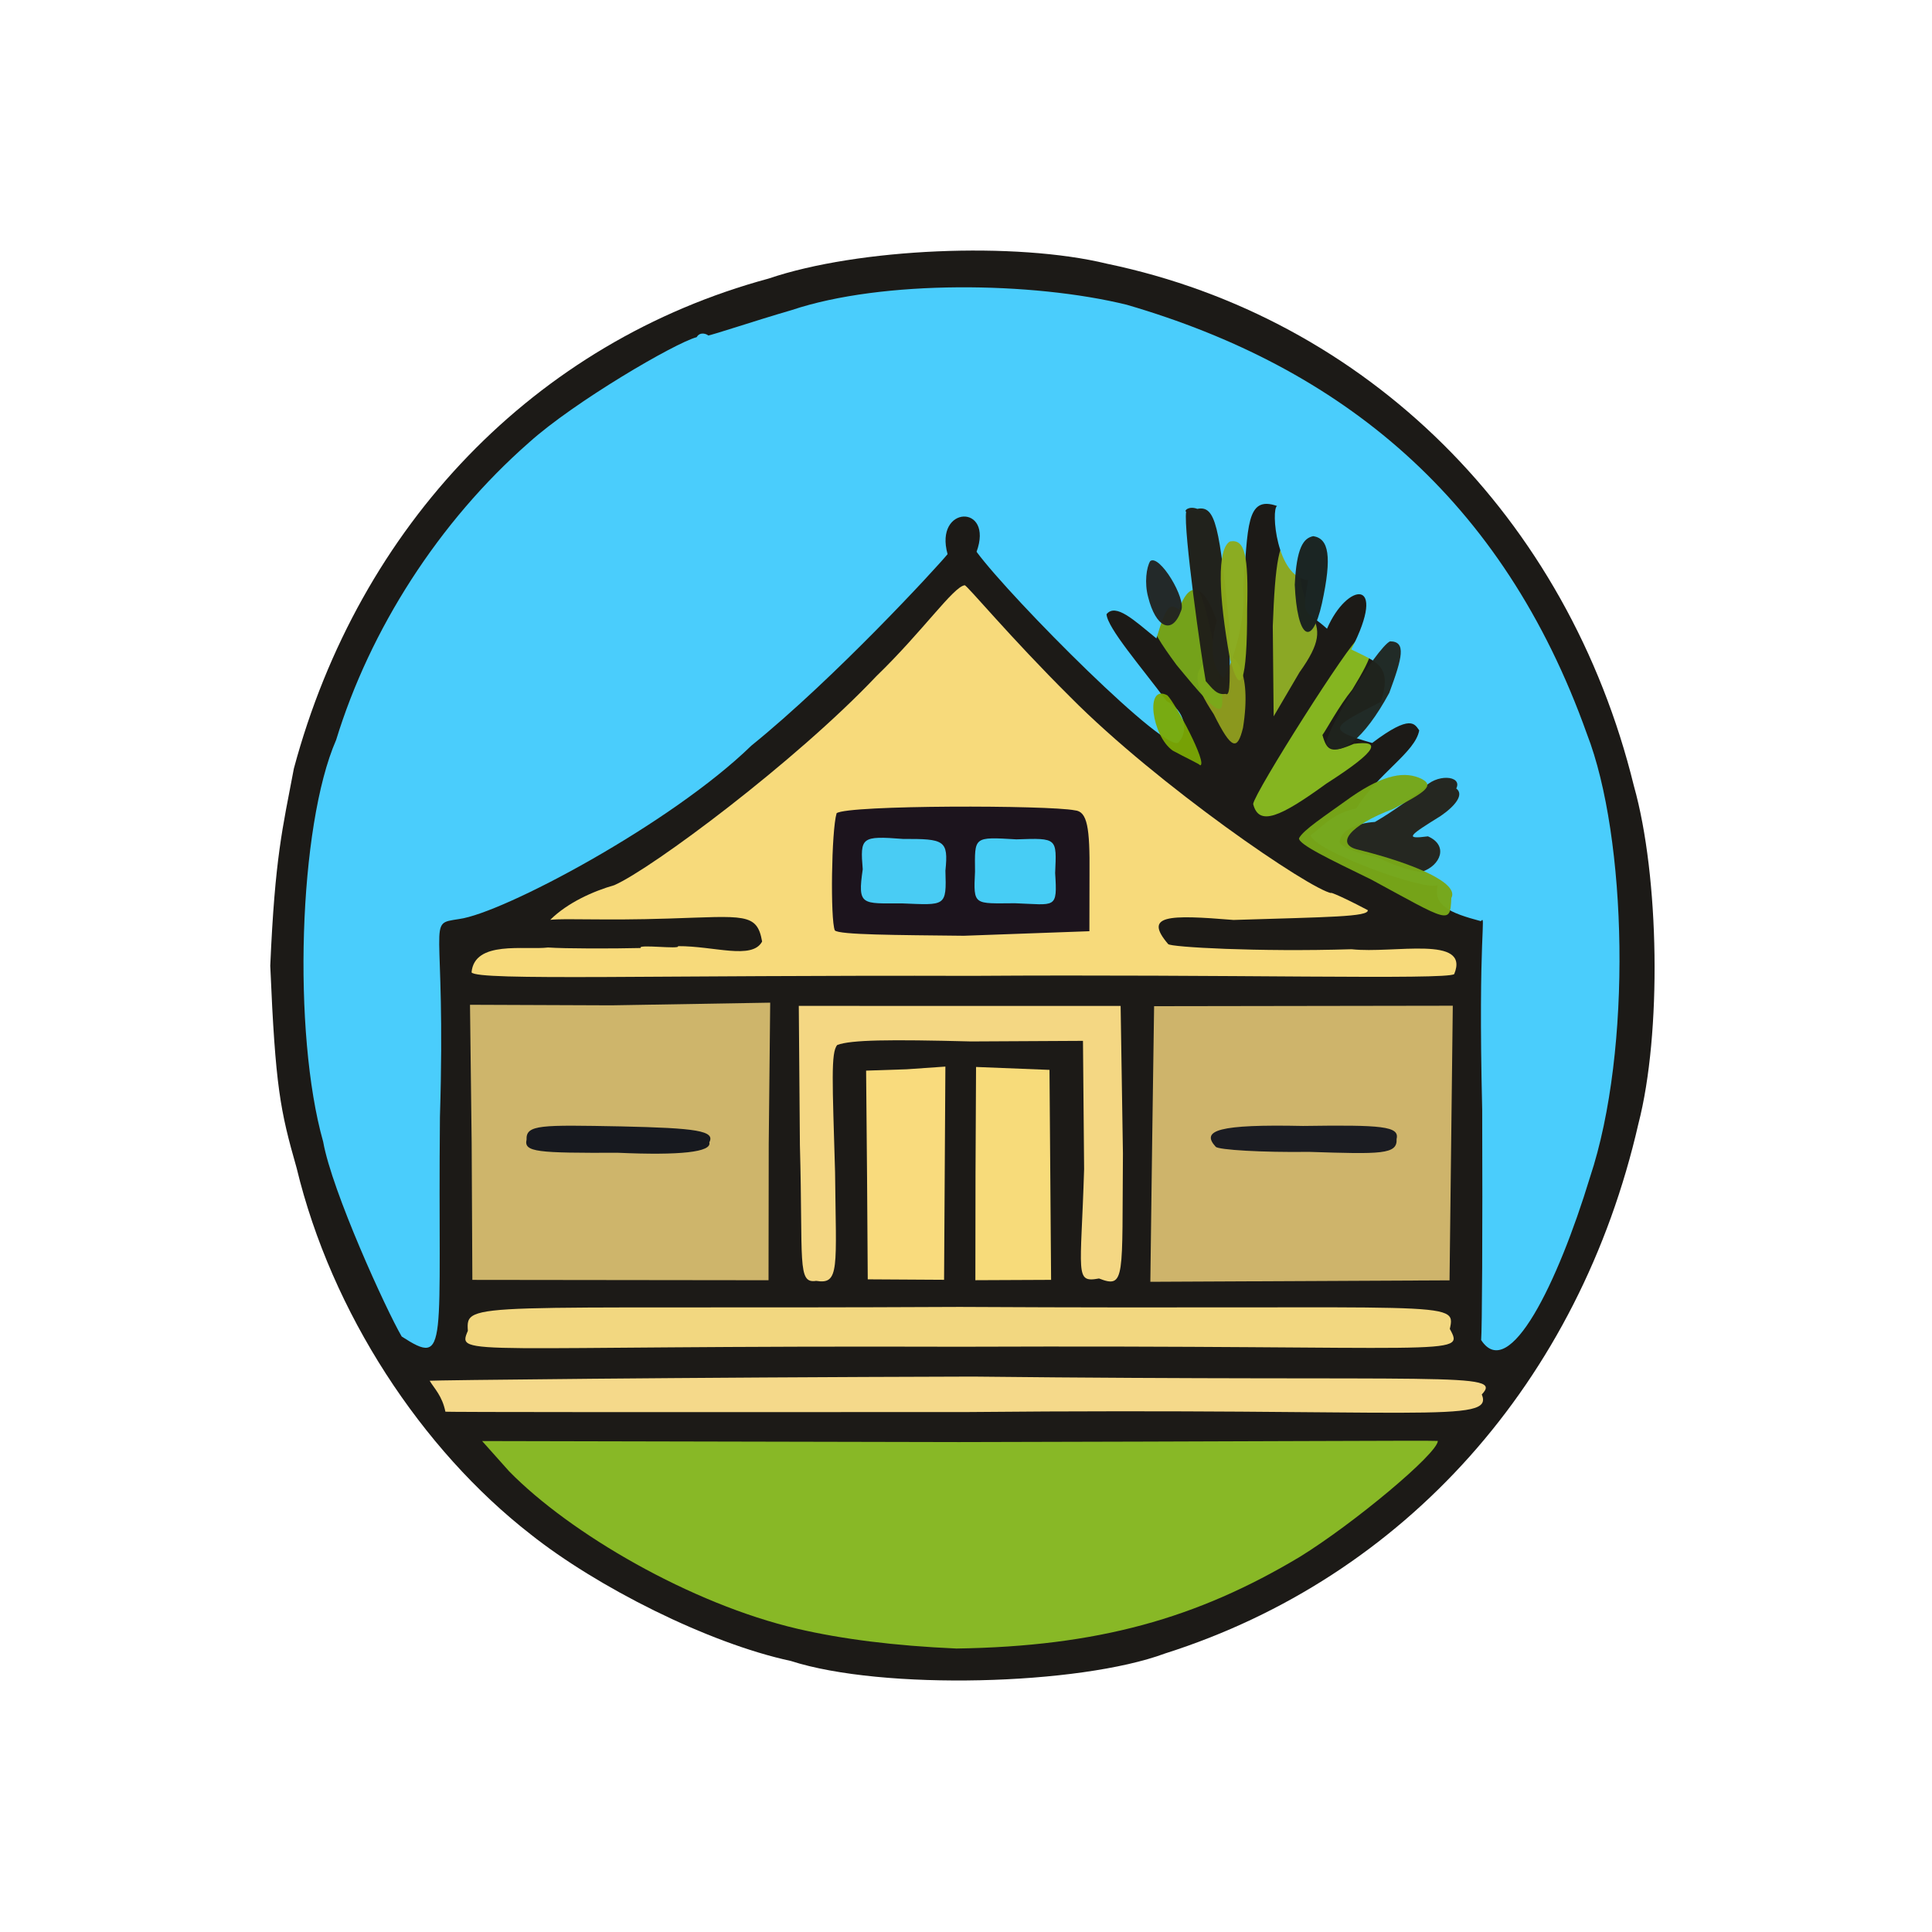 <?xml version="1.0" ?>
<svg xmlns="http://www.w3.org/2000/svg" version="1.1" width="224" height="224">
  <defs/>
  <g>
    <path d="M 91.697 192.577 C 82.066 190.51 69.159 183.964 61.502 177.878 C 48.927 168.09 38.446 152.246 34.391 135.419 C 32.482 128.721 31.934 126.076 31.334 111.971 C 31.881 99.402 32.751 96.071 34.071 89.106 C 41.655 60.861 62.039 39.627 89.101 32.302 C 99.514 28.759 117.772 28.0 128.344 30.576 C 158.459 36.851 181.785 59.934 189.435 91.115 C 192.406 101.642 192.666 119.843 189.959 130.294 C 183.14 160.106 162.903 182.867 135.082 191.706 C 125.119 195.405 102.304 196.0 91.697 192.577" stroke-width="1.0" fill="rgb(28, 26, 23)" opacity="0.993"/>
    <path d="M 145.294 93.217 C 145.444 91.88 156.697 74.153 157.516 74.037 C 159.893 74.187 159.299 75.831 156.785 79.957 C 155.215 81.9 153.829 84.532 153.326 85.218 C 153.854 87.107 154.354 87.36 156.975 86.241 C 159.985 85.848 160.103 86.809 153.788 90.849 C 148.416 94.751 145.952 95.839 145.294 93.217" stroke-width="1.0" fill="rgb(133, 181, 32)" opacity="0.997"/>
    <path d="M 140.725 82.808 C 138.279 79.085 138.272 77.785 140.342 76.341 C 143.378 74.539 145.145 77.974 144.116 84.382 C 143.469 87.023 142.812 87.003 140.725 82.808" stroke-width="1.0" fill="rgb(145, 159, 31)" opacity="0.951"/>
    <path d="M 147.568 72.605 C 147.823 65.548 148.304 61.85 149.776 62.731 C 150.208 63.071 150.717 64.598 150.728 66.02 C 150.699 67.48 151.311 69.844 152.029 71.138 C 153.102 73.082 153.123 74.512 150.665 77.953 L 147.67 83.057 L 147.568 72.605" stroke-width="1.0" fill="rgb(141, 170, 38)" opacity="0.98"/>
    <path d="M 136.409 77.095 C 132.71 72.063 132.513 70.956 134.931 68.573 C 138.277 65.534 139.251 66.79 141.107 76.823 C 142.353 83.871 142.1 84.005 136.409 77.095" stroke-width="1.0" fill="rgb(121, 169, 27)" opacity="0.952"/>
    <path d="M 46.575 154.959 C 44.757 151.843 38.48 138.084 37.471 132.386 C 33.892 119.739 34.615 95.746 38.97 85.796 C 42.887 73.015 50.831 60.524 61.335 51.305 C 66.573 46.588 78.272 39.754 80.774 39.091 C 81.334 38.08 82.863 39.263 81.8 38.984 C 83.072 38.707 87.268 37.266 91.797 35.949 C 102.335 32.422 119.722 32.651 130.64 35.335 C 155.413 42.557 174.23 57.702 183.992 85.098 C 188.635 97.038 189.279 121.686 184.34 136.517 C 180.615 148.747 174.969 160.355 171.727 155.367 C 171.832 154.174 171.9 143.031 171.849 128.688 C 171.351 107.908 172.361 106.016 171.694 106.801 C 168.089 105.843 166.118 104.991 166.682 102.602 C 165.402 103.45 152.226 98.601 151.941 96.825 C 153.049 96.147 154.392 94.28 157.238 93.734 C 159.844 89.576 164.084 87.239 164.548 84.68 C 164.014 83.961 163.615 82.727 159.094 86.141 C 153.53 84.549 154.481 84.301 160.098 81.369 C 161.481 77.133 159.555 76.745 156.669 75.297 C 160.996 66.889 156.18 67.493 153.858 72.896 C 151.369 70.631 150.846 71.703 151.654 67.27 C 147.975 66.938 147.348 59.036 148.064 58.666 C 144.433 57.383 144.724 61.164 144.13 68.214 C 144.602 72.963 141.829 79.544 141.733 78.449 C 141.129 78.061 139.915 75.883 141.076 71.996 C 139.422 67.106 137.698 67.683 136.704 70.657 C 135.698 70.076 135.342 69.784 134.075 74.016 C 131.492 71.909 129.356 69.89 128.292 71.215 C 128.411 72.84 132.321 77.329 135.265 81.292 C 137.398 82.357 137.803 84.838 136.682 86.01 C 135.711 87.952 117.221 69.395 113.225 63.977 C 115.261 58.374 108.275 58.592 109.865 64.249 C 108.557 65.841 96.814 78.607 87.113 86.452 C 77.787 95.525 58.305 105.882 53.225 106.555 C 49.319 107.189 51.735 106.124 51.007 129.48 C 50.747 156.277 52.096 158.516 46.575 154.959" stroke-width="0.0" fill="rgb(74, 205, 252)" opacity="0.998"/>
    <path d="M 159.715 99.401 C 157.391 98.994 155.362 98.109 155.339 97.66 C 155.378 96.306 157.241 95.433 159.411 95.298 C 161.517 94.091 163.766 92.405 165.044 91.425 C 166.438 89.664 169.617 89.876 168.842 91.419 C 169.797 92.138 168.671 93.486 167.019 94.614 C 163.45 96.832 162.708 97.35 165.56 96.967 C 167.986 98.034 167.005 100.352 164.885 101.067 C 164.324 101.18 161.957 100.52 159.715 99.401" stroke-width="1.0" fill="rgb(37, 34, 26)" opacity="0.968"/>
    <path d="M 153.921 86.393 C 152.758 86.133 159.683 75.004 161.169 74.357 C 163.068 74.376 162.589 76.244 161.073 80.336 C 158.119 85.777 155.285 87.857 153.921 86.393" stroke-width="1.0" fill="rgb(32, 36, 30)" opacity="0.955"/>
    <path d="M 139.796 78.97 C 139.305 76.322 137.19 61.363 137.523 59.342 C 137.251 59.191 137.848 58.635 138.821 58.998 C 140.956 58.571 141.385 61.01 142.573 73.062 C 142.549 78.539 142.737 80.837 142.087 80.448 C 141.082 80.619 140.561 79.826 139.796 78.97" stroke-width="1.0" fill="rgb(33, 32, 25)" opacity="0.983"/>
    <path d="M 150.117 67.809 C 150.325 63.518 151.105 62.388 152.267 62.163 C 154.052 62.447 154.462 64.46 153.271 69.947 C 152.094 75.225 150.393 73.989 150.117 67.809" stroke-width="1.0" fill="rgb(26, 33, 30)" opacity="0.975"/>
    <path d="M 133.127 69.253 C 132.663 67.576 132.927 65.757 133.356 65.061 C 134.417 64.186 137.582 69.441 136.942 70.798 C 135.894 73.737 133.984 72.702 133.127 69.253" stroke-width="1.0" fill="rgb(34, 35, 33)" opacity="0.959"/>
    <path d="M 51.639 163.668 C 51.272 161.845 50.343 160.97 49.814 160.085 C 50.369 160.025 78.434 159.693 112.805 159.605 C 168.101 160.201 174.334 159.002 171.802 161.676 C 173.224 165.111 164.983 163.216 111.879 163.718 C 78.985 163.733 51.283 163.737 51.639 163.668" stroke-width="1.0" fill="rgb(248, 219, 140)" opacity="0.988"/>
    <path d="M 54.245 154.296 C 54.007 150.794 54.386 151.802 111.272 151.527 C 168.422 151.837 168.845 150.679 168.095 154.079 C 169.902 157.378 168.925 155.928 111.284 156.144 C 53.6 155.97 52.94 157.37 54.245 154.296" stroke-width="1.0" fill="rgb(246, 218, 131)" opacity="0.979"/>
    <path d="M 54.686 132.529 L 54.493 116.496 L 70.892 116.56 L 89.298 116.251 L 89.128 132.659 L 89.105 148.433 L 54.766 148.392 L 54.686 132.529" stroke-width="1.0" fill="rgb(224, 197, 116)" opacity="0.906"/>
    <path d="M 92.742 132.77 L 92.614 116.626 L 129.927 116.628 L 130.195 133.755 C 130.075 148.163 130.516 149.432 127.42 148.23 C 124.565 148.756 125.326 147.769 125.694 135.547 L 125.562 120.679 L 112.582 120.747 C 103.095 120.505 98.685 120.557 97.079 121.154 C 96.316 121.979 96.516 125.496 96.819 135.915 C 96.934 147.083 97.378 148.96 94.625 148.506 C 92.402 148.858 93.118 146.306 92.742 132.77" stroke-width="1.0" fill="rgb(248, 218, 133)" opacity="0.983"/>
    <path d="M 100.529 136.548 L 100.419 124.132 L 105.117 123.975 L 109.61 123.662 L 109.458 148.382 L 100.609 148.329 L 100.529 136.548" stroke-width="1.0" fill="rgb(251, 221, 126)" opacity="0.991"/>
    <path d="M 113.103 136.157 L 113.165 123.706 L 121.68 124.045 L 121.866 148.389 L 113.087 148.429 L 113.103 136.157" stroke-width="1.0" fill="rgb(250, 221, 123)" opacity="0.988"/>
    <path d="M 133.585 132.36 L 133.809 116.66 L 168.44 116.606 L 168.062 148.447 L 133.373 148.613 L 133.585 132.36" stroke-width="1.0" fill="rgb(224, 197, 116)" opacity="0.905"/>
    <path d="M 54.672 112.741 C 55.007 108.992 60.845 110.18 63.546 109.854 C 65.493 109.993 71.006 109.994 74.299 109.914 C 73.791 109.433 78.952 110.106 78.602 109.698 C 82.792 109.673 87.207 111.319 88.361 109.163 C 87.772 105.796 86.303 106.225 77.504 106.499 C 69.755 106.748 65.792 106.447 63.798 106.646 C 65.812 104.645 68.806 103.319 71.226 102.628 C 75.561 100.721 92.233 88.305 101.6 78.405 C 107.001 73.184 110.53 68.025 111.846 67.856 C 112.101 67.826 117.047 73.815 124.093 80.816 C 134.203 91.026 151.886 103.144 154.405 103.566 C 153.962 103.384 154.707 103.477 158.586 105.527 C 158.689 106.305 154.076 106.316 143.018 106.661 C 135.43 106.04 132.556 106.083 135.439 109.459 C 135.713 109.81 145.814 110.387 156.702 110.056 C 161.598 110.593 170.484 108.381 168.603 112.94 C 167.714 113.632 142.334 112.942 112.736 113.143 C 76.083 113.038 55.379 113.737 54.672 112.741" stroke-width="0.0" fill="rgb(249, 219, 124)" opacity="0.992"/>
    <path d="M 92.449 188.841 C 80.115 185.959 66.124 177.823 59.04 170.598 L 55.898 167.078 L 111.201 167.197 C 141.904 167.142 166.397 166.989 166.706 167.064 C 166.682 168.532 156.904 176.682 150.706 180.502 C 138.762 187.648 127.286 190.886 110.893 191.134 C 103.703 190.817 97.593 190.039 92.449 188.841" stroke-width="1.0" fill="rgb(137, 185, 39)" opacity="0.994"/>
    <path d="M 158.998 101.983 C 154.207 99.645 150.522 97.893 150.613 97.184 C 151.116 96.217 153.527 94.662 156.689 92.383 C 160.534 89.736 162.967 89.377 164.877 90.333 C 166.286 91.105 165.303 91.806 161.509 93.797 C 156.463 95.695 154.723 97.921 157.509 98.522 C 164.216 100.2 169.194 102.428 168.27 104.117 C 168.14 107.25 168.015 106.876 158.998 101.983" stroke-width="1.0" fill="rgb(120, 167, 24)" opacity="0.97"/>
    <path d="M 135.977 87.032 C 133.544 85.339 132.696 79.238 135.345 80.617 C 136.25 81.476 140.051 88.58 139.151 88.735 C 139.07 88.571 137.488 87.86 135.977 87.032" stroke-width="1.0" fill="rgb(123, 169, 5)" opacity="0.945"/>
    <path d="M 142.584 76.291 C 141.288 69.026 141.073 63.672 142.609 62.774 C 144.346 62.46 144.763 64.423 144.597 70.652 C 144.614 79.094 143.821 81.189 142.584 76.291" stroke-width="1.0" fill="rgb(141, 171, 28)" opacity="0.97"/>
    <path d="M 61.051 132.129 C 60.969 130.372 62.719 130.425 72.017 130.597 C 80.714 130.791 82.957 131.094 82.238 132.447 C 82.559 133.587 78.819 133.971 71.659 133.655 C 62.323 133.684 60.712 133.589 61.051 132.129" stroke-width="1.0" fill="rgb(22, 25, 31)" opacity="0.989"/>
    <path d="M 140.954 132.96 C 139.185 131.047 141.268 130.338 151.082 130.545 C 160.229 130.414 162.287 130.57 161.923 132.055 C 162.034 133.862 160.139 133.82 151.765 133.55 C 146.373 133.625 141.272 133.319 140.954 132.96" stroke-width="1.0" fill="rgb(25, 26, 33)" opacity="0.981"/>
    <path d="M 96.791 107.871 C 96.263 106.635 96.394 96.293 96.998 94.286 C 98.288 93.317 121.643 93.342 124.623 93.953 C 126.075 94.076 126.365 95.977 126.319 101.269 L 126.307 107.967 L 111.747 108.494 C 103.977 108.408 97.269 108.392 96.791 107.871" stroke-width="1.0" fill="rgb(26, 18, 29)" opacity="0.988"/>
    <path d="M 100.027 100.791 C 99.72 97.076 99.855 96.892 104.695 97.268 C 109.49 97.253 109.98 97.402 109.614 100.945 C 109.751 105.153 109.642 104.946 104.56 104.74 C 99.931 104.742 99.407 105.045 100.027 100.791" stroke-width="1.0" fill="rgb(74, 208, 248)" opacity="0.978"/>
    <path d="M 113.046 101.057 C 113.009 96.988 112.835 97.022 117.841 97.317 C 122.642 97.147 122.507 97.168 122.336 101.222 C 122.608 105.461 122.405 104.89 117.676 104.724 C 112.91 104.744 112.846 105.041 113.046 101.057" stroke-width="1.0" fill="rgb(73, 209, 249)" opacity="0.981"/>
  </g>
</svg>

